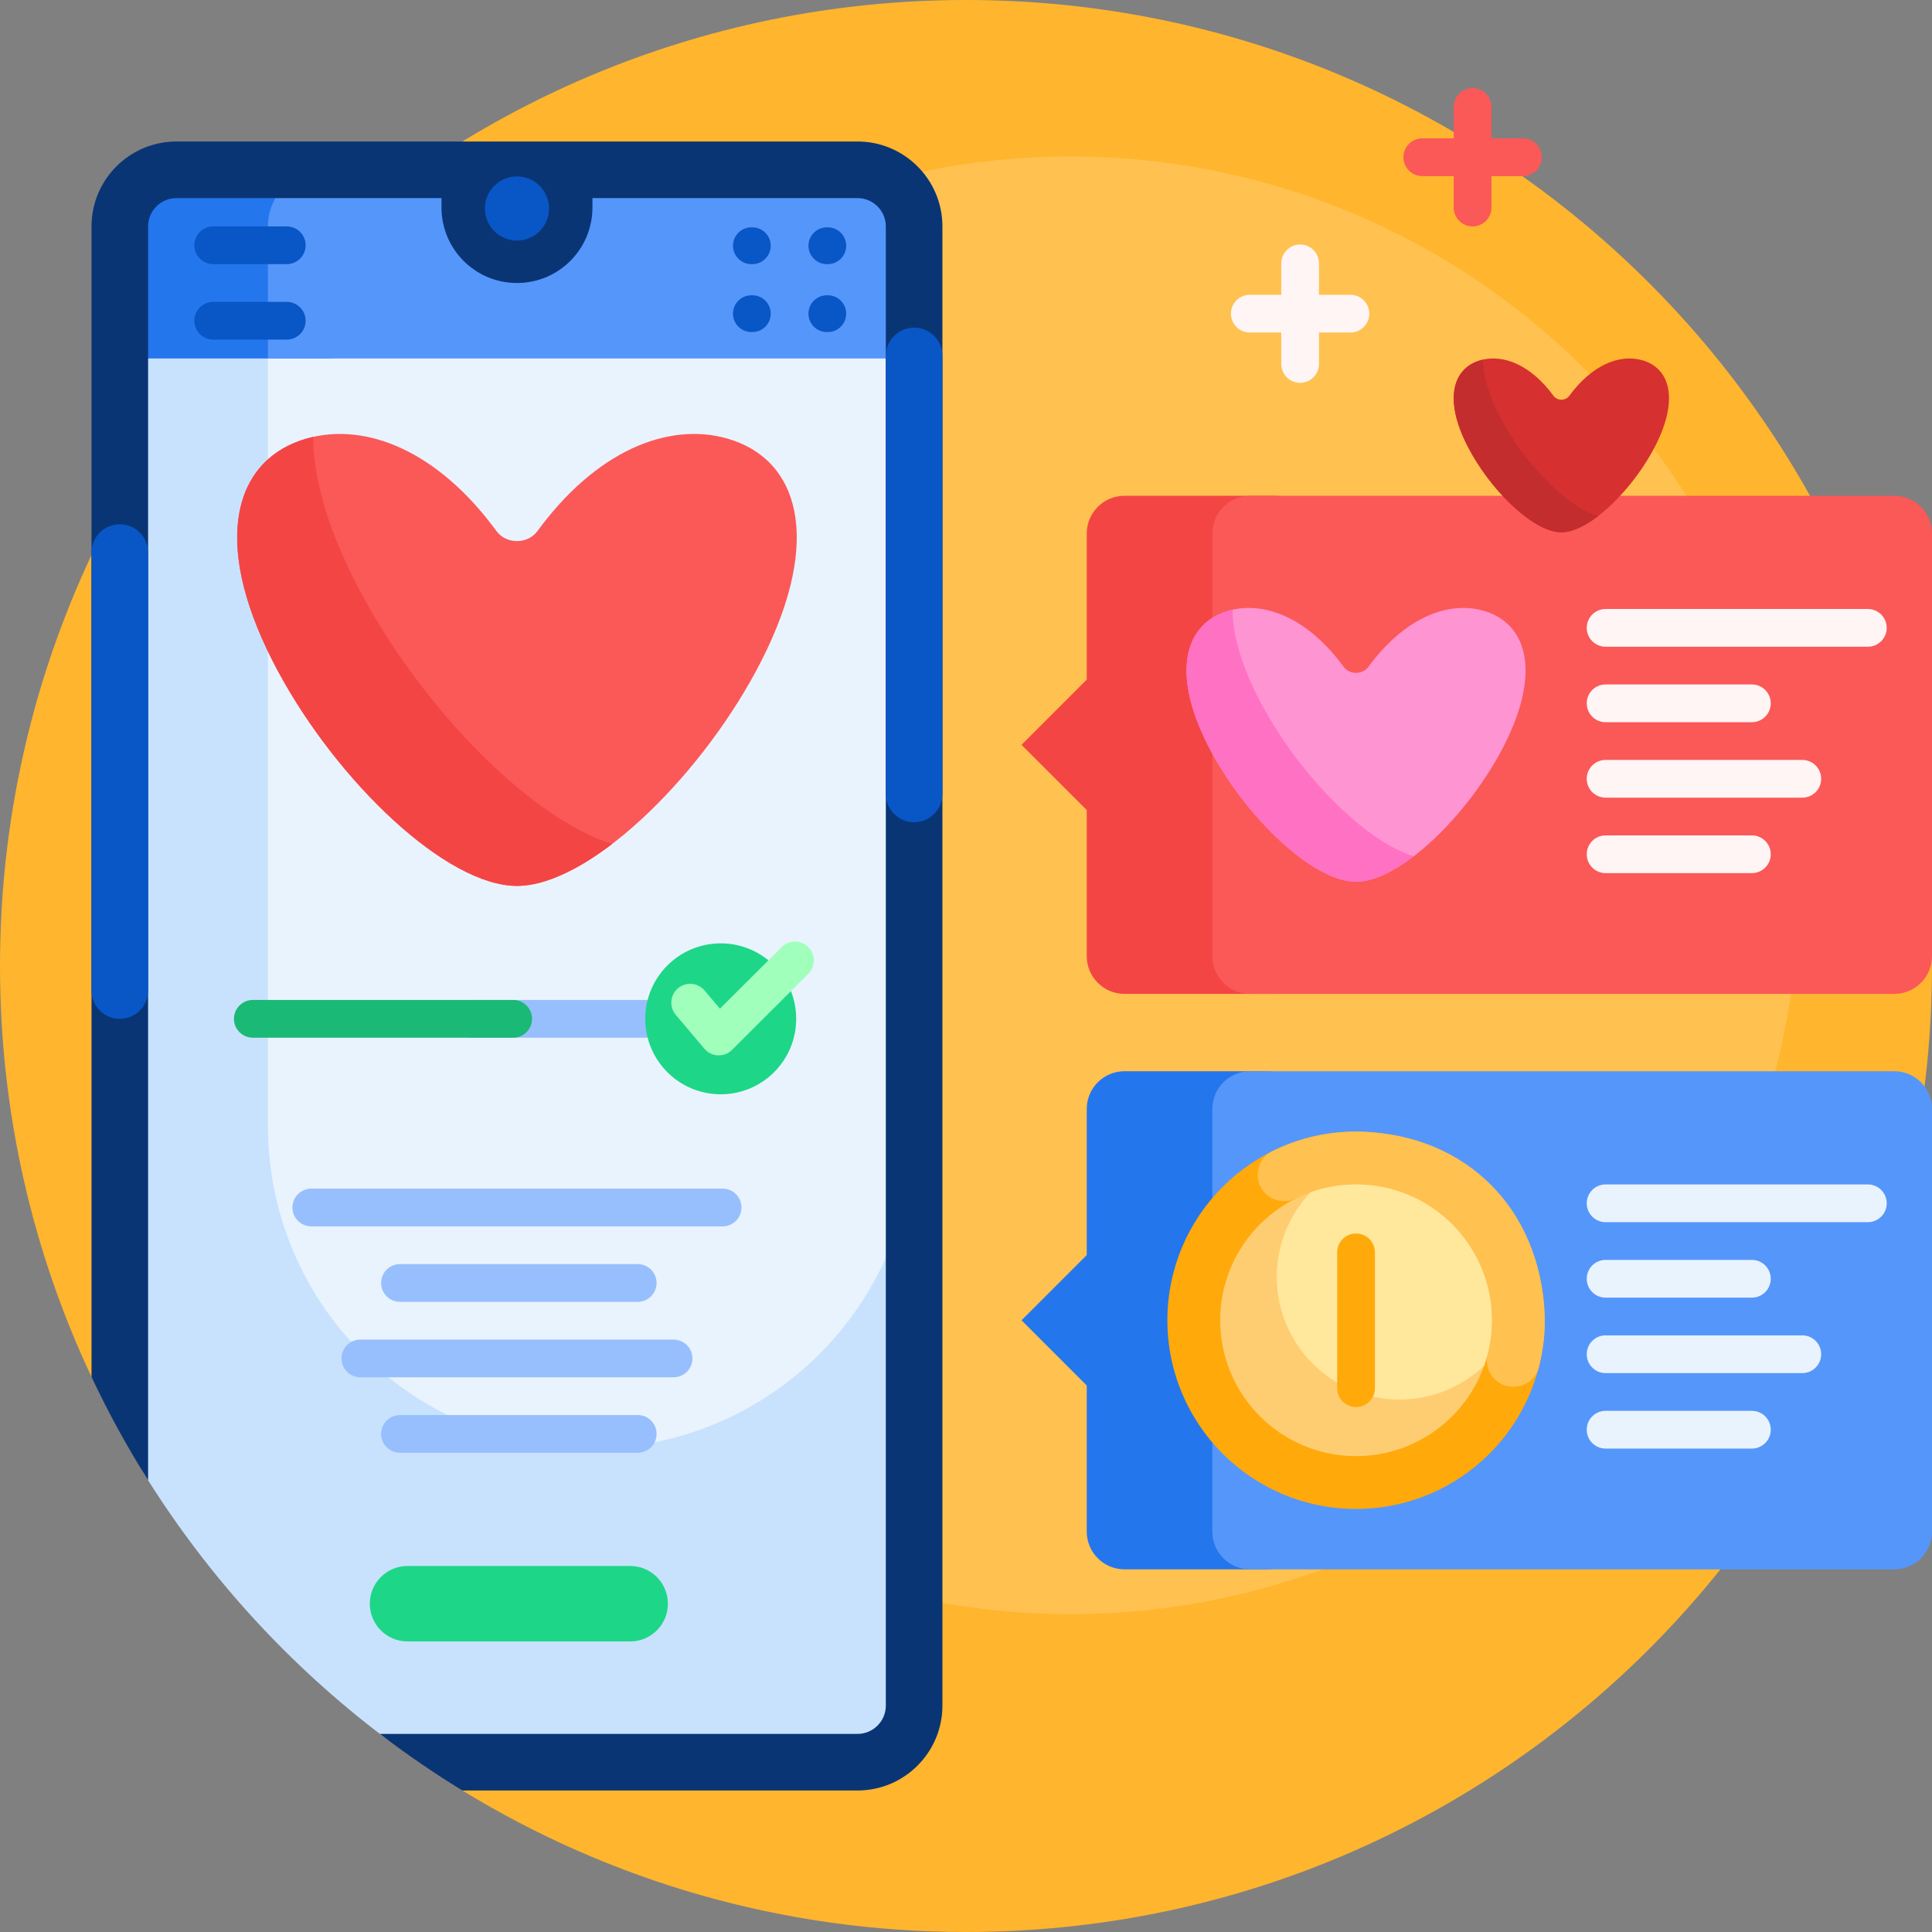 <svg id="Capa_1" enable-background="new 0 0 512 512" height="512" viewBox="0 0 512 512" width="512" xmlns="http://www.w3.org/2000/svg"><rect x="0" y="0" width="512" height="512" fill="#808080" stroke="none"/><g><path d="m512 256c0 141.385-114.615 256-256 256-48.902 0-94.601-13.712-133.463-37.5-3.113-1.905.066-10.122-2.957-12.155-35.2-23.669-60.478-55.22-80.329-92.962-1.749-3.325-13.395-1.075-15-4.484-15.556-33.045-24.251-69.957-24.251-108.899 0-141.385 114.615-256 256-256s256 114.615 256 256z" fill="#ffb52d"/><path d="m476.804 234.62c0 106.675-86.477 193.152-193.152 193.152s-193.152-86.477-193.152-193.152 86.477-193.152 193.152-193.152 193.152 86.477 193.152 193.152z" fill="#ffc14f"/><path d="m110.993 45h116.257c8.284 0 15 6.716 15 15v390c0 8.284-6.716 15-15 15h-111.205c-5.211 0-10.307-1.651-14.461-4.797-24.797-18.78-46.067-41.973-62.641-68.41-4.695-7.488-7.193-16.145-7.193-24.983v-283.725c19.295-34.938 39.25-36.425 79.243-38.085z" fill="#c8e2fd"/><path d="m242.25 60v238.263c0 47.289-38.336 85.625-85.625 85.625-47.289 0-85.625-38.336-85.625-85.625v-238.263c0-8.284 6.716-15 15-15h141.25c8.284 0 15 6.716 15 15z" fill="#e9f3fe"/><path d="m86 95h-54.25v-35c0-8.284 6.716-15 15-15h39.25c8.284 0 15 6.716 15 15v20c0 8.284-6.716 15-15 15z" fill="#2476ed"/><path d="m242.25 95h-171.25v-35c0-8.284 6.716-15 15-15h141.25c8.284 0 15 6.716 15 15z" fill="#5596fb"/><path d="m119.553 270c0-2.761 2.239-5 5-5h51.447c2.761 0 5 2.239 5 5s-2.239 5-5 5h-51.447c-2.761 0-5-2.239-5-5zm71.947 45h-109c-2.761 0-5 2.239-5 5s2.239 5 5 5h109c2.761 0 5-2.239 5-5s-2.239-5-5-5zm-22.5 30c2.761 0 5-2.239 5-5s-2.239-5-5-5h-63c-2.761 0-5 2.239-5 5s2.239 5 5 5zm0 30h-63c-2.761 0-5 2.239-5 5s2.239 5 5 5h63c2.761 0 5-2.239 5-5s-2.239-5-5-5zm9.5-20h-83c-2.761 0-5 2.239-5 5s2.239 5 5 5h83c2.761 0 5-2.239 5-5s-2.239-5-5-5z" fill="#97bffd"/><path d="m81 65c0 2.761-2.239 5-5 5h-19.5c-2.761 0-5-2.239-5-5s2.239-5 5-5h19.5c2.761 0 5 2.239 5 5zm-5 15h-19.5c-2.761 0-5 2.239-5 5s2.239 5 5 5h19.5c2.761 0 5-2.239 5-5s-2.239-5-5-5zm143.125-10h.25c2.692 0 4.875-2.183 4.875-4.875s-2.183-4.875-4.875-4.875h-.25c-2.692 0-4.875 2.183-4.875 4.875s2.183 4.875 4.875 4.875zm-19.75-9.75h-.25c-2.692 0-4.875 2.183-4.875 4.875s2.183 4.875 4.875 4.875h.25c2.692 0 4.875-2.183 4.875-4.875s-2.182-4.875-4.875-4.875zm20 18h-.25c-2.692 0-4.875 2.183-4.875 4.875s2.183 4.875 4.875 4.875h.25c2.692 0 4.875-2.183 4.875-4.875s-2.182-4.875-4.875-4.875zm-20 0h-.25c-2.692 0-4.875 2.183-4.875 4.875s2.183 4.875 4.875 4.875h.25c2.692 0 4.875-2.183 4.875-4.875s-2.182-4.875-4.875-4.875z" fill="#0956c6"/><path d="m136 275h-69c-2.761 0-5-2.239-5-5 0-2.761 2.239-5 5-5h69c2.761 0 5 2.239 5 5 0 2.761-2.239 5-5 5z" fill="#1ab975"/><path d="m167 435h-59c-5.523 0-10-4.477-10-10 0-5.523 4.477-10 10-10h59c5.523 0 10 4.477 10 10 0 5.523-4.477 10-10 10zm24-185c-11.046 0-20 8.954-20 20s8.954 20 20 20 20-8.954 20-20-8.954-20-20-20z" fill="#1ed688"/><path d="m214.214 258.061-20.205 20.161c-.938.937-2.21 1.461-3.531 1.461-.07 0-.141-.001-.212-.004-1.396-.059-2.704-.7-3.606-1.767l-7.576-8.96c-1.783-2.109-1.519-5.263.59-7.046 2.111-1.784 5.264-1.519 7.047.59l4.07 4.814 16.361-16.325c1.955-1.951 5.121-1.947 7.07.008 1.951 1.952 1.947 5.118-.008 7.068z" fill="#a1ffbc"/><path d="m249.75 60v392c0 12.407-10.093 22.5-22.5 22.5h-104.713c-7.56-4.628-14.861-9.636-21.876-15h126.59c4.136 0 7.5-3.364 7.5-7.5v-392c0-4.136-3.364-7.5-7.5-7.5h-70.251v2.5c0 11.046-8.954 20-20 20s-20-8.954-20-20v-2.5h-70.25c-4.136 0-7.5 3.364-7.5 7.5v332.281c-5.533-8.782-10.548-17.924-15-27.382v-304.899c0-12.407 10.093-22.5 22.5-22.5h180.5c12.407 0 22.5 10.093 22.5 22.5z" fill="#0a3575"/><path d="m24.25 262.5v-116.064c0-4.142 3.358-7.5 7.5-7.5 4.142 0 7.5 3.358 7.5 7.5v116.064c0 4.142-3.358 7.5-7.5 7.5-4.142 0-7.5-3.358-7.5-7.5zm218-44.606c4.142 0 7.5-3.358 7.5-7.5v-116.064c0-4.142-3.358-7.5-7.5-7.5-4.142 0-7.5 3.358-7.5 7.5v116.064c0 4.142 3.358 7.5 7.5 7.5zm-105.25-171.139c-4.694 0-8.5 3.806-8.5 8.5s3.806 8.5 8.5 8.5 8.5-3.806 8.5-8.5-3.806-8.5-8.5-8.5z" fill="#0956c6"/><path d="m345.766 293.888v112c0 5.523-4.477 10-10 10h-37.766c-5.523 0-10-4.477-10-10v-38.716l-17.284-17.284 17.284-17.284v-38.716c0-5.523 4.477-10 10-10h37.766c5.523 0 10 4.477 10 10z" fill="#2476ed"/><path d="m321.284 405.888v-112c0-5.523 4.477-10 10-10h170.716c5.523 0 10 4.477 10 10v112c0 5.523-4.477 10-10 10h-170.716c-5.523 0-10-4.477-10-10z" fill="#5596fb"/><path d="m409.369 349.888c0 27.614-22.386 50-50 50s-50-22.386-50-50 22.386-50 50-50 50 22.386 50 50z" fill="#ffa90b"/><path d="m407.793 362.387c-.785 3.05-3.6 5.14-6.75 5.14h-.01c-4.541 0-7.922-4.266-6.793-8.664.85-3.313.808-6.378.667-9.988-.744-19.001-16.139-34.319-35.154-34.518-5.852-.061-11.386.808-16.29 3.227-4.681 2.309-10.159-1.021-10.159-6.24 0-2.671 1.52-5.107 3.913-6.292 7.096-3.512 15.145-5.401 23.654-5.14 27.979.856 47.362 20.707 48.473 48.445.197 4.854-.401 9.564-1.551 14.03z" fill="#ffc14f"/><path d="m395.369 349.888c0 19.882-16.118 36-36 36s-36-16.118-36-36 16.118-36 36-36 36 16.118 36 36z" fill="#ffcd71"/><path d="m395.369 349.888c0 4.207-.722 8.245-2.048 11.998-5.835 5.577-13.744 9.002-22.452 9.002-17.949 0-32.5-14.551-32.5-32.5 0-8.709 3.425-16.617 9.002-22.452 3.753-1.326 7.791-2.048 11.998-2.048 19.882 0 36 16.118 36 36z" fill="#ffe89c"/><path d="m364.369 331.888v36c0 2.761-2.239 5-5 5s-5-2.239-5-5v-36c0-2.761 2.239-5 5-5s5 2.239 5 5z" fill="#ffa90b"/><path d="m500 318.888c0 2.761-2.239 5-5 5h-69.5c-2.761 0-5-2.239-5-5s2.239-5 5-5h69.5c2.761 0 5 2.239 5 5zm-74.5 25h38.769c2.761 0 5-2.239 5-5s-2.239-5-5-5h-38.769c-2.761 0-5 2.239-5 5s2.239 5 5 5zm38.769 30h-38.769c-2.761 0-5 2.239-5 5s2.239 5 5 5h38.769c2.761 0 5-2.239 5-5s-2.239-5-5-5zm13.361-20h-52.13c-2.761 0-5 2.239-5 5s2.239 5 5 5h52.13c2.761 0 5-2.239 5-5s-2.238-5-5-5z" fill="#e9f3fe"/><path d="m347.809 141.388v112c0 5.523-4.477 10-10 10h-39.809c-5.523 0-10-4.477-10-10v-38.716l-17.284-17.284 17.284-17.284v-38.716c0-5.523 4.477-10 10-10h39.809c5.522 0 10 4.477 10 10z" fill="#f44545"/><path d="m321.284 253.388v-112c0-5.523 4.477-10 10-10h170.716c5.523 0 10 4.477 10 10v112c0 5.523-4.477 10-10 10h-170.716c-5.523 0-10-4.477-10-10z" fill="#fb5858"/><path d="m362.879 83.125c0 2.761-2.238 5-5 5h-8.333v8.333c0 2.761-2.238 5-5 5s-5-2.239-5-5v-8.333h-8.334c-2.762 0-5-2.239-5-5s2.238-5 5-5h8.334v-8.333c0-2.761 2.238-5 5-5s5 2.239 5 5v8.333h8.333c2.762 0 5 2.239 5 5zm137.121 83.263c0-2.761-2.239-5-5-5h-69.5c-2.761 0-5 2.239-5 5 0 2.761 2.239 5 5 5h69.5c2.761 0 5-2.238 5-5zm-30.731 20c0-2.761-2.239-5-5-5h-38.769c-2.761 0-5 2.239-5 5 0 2.761 2.239 5 5 5h38.769c2.761 0 5-2.238 5-5zm0 40c0-2.761-2.239-5-5-5h-38.769c-2.761 0-5 2.239-5 5 0 2.761 2.239 5 5 5h38.769c2.761 0 5-2.238 5-5zm13.361-20c0-2.761-2.239-5-5-5h-52.13c-2.761 0-5 2.239-5 5 0 2.761 2.239 5 5 5h52.13c2.762 0 5-2.238 5-5z" fill="#fff5f5"/><path d="m438.684 118.15c-5.738 11.268-16.794 22.27-24.262 22.895-.21.019-.424.028-.642.028-.217 0-.431-.009-.642-.028-7.468-.625-18.525-11.627-24.262-22.895-6.383-12.535-3.768-20.653 3.518-22.696 6.017-1.687 13.337 1.297 19.299 9.449.994 1.359 3.181 1.359 4.175 0 5.962-8.152 13.282-11.136 19.299-9.449 7.284 2.043 9.9 10.161 3.517 22.696z" fill="#d63030"/><path d="m423.479 136.798c-3.207 2.448-6.366 4.022-9.058 4.247-.21.019-.424.028-.642.028-.217 0-.431-.009-.642-.028-7.468-.625-18.525-11.627-24.262-22.895-6.383-12.535-3.768-20.653 3.518-22.696.198-.055.397-.106.598-.151.046 4.074 1.385 9.039 4.31 14.783 6.166 12.11 17.489 23.962 26.178 26.712z" fill="#c42d2d"/><path d="m408.59 41.667c0 2.761-2.238 5-5 5h-8.333v8.333c0 2.761-2.238 5-5 5s-5-2.239-5-5v-8.333h-8.334c-2.762 0-5-2.239-5-5s2.238-5 5-5h8.334v-8.333c0-2.761 2.238-5 5-5s5 2.239 5 5v8.333h8.333c2.761 0 5 2.238 5 5z" fill="#fb5858"/><path d="m201.744 175.184c-14.917 29.295-43.66 57.897-63.076 59.521-.547.05-1.103.074-1.668.073-.565.001-1.122-.023-1.668-.073-19.416-1.624-48.159-30.227-63.076-59.521-16.594-32.588-9.795-53.692 9.145-59.003 15.642-4.386 34.672 3.372 50.172 24.564 2.584 3.533 8.269 3.533 10.853 0 15.5-21.192 34.531-28.95 50.172-24.564 18.94 5.311 25.74 26.415 9.146 59.003z" fill="#fb5858"/><path d="m162.215 223.663c-8.338 6.365-16.549 10.456-23.547 11.042-.547.05-1.103.074-1.668.073-.565.001-1.122-.023-1.668-.073-19.416-1.624-48.159-30.227-63.076-59.521-16.594-32.588-9.795-53.692 9.145-59.003.514-.144 1.032-.275 1.554-.393.121 10.592 3.6 23.5 11.204 38.432 16.031 31.482 45.467 62.293 68.056 69.443z" fill="#f44545"/><path d="m398.591 197.567c-9.037 17.747-26.45 35.074-38.212 36.058-.331.03-.668.045-1.01.044-.343.001-.679-.014-1.011-.044-11.762-.984-29.175-18.312-38.212-36.058-10.053-19.742-5.934-32.527 5.54-35.745 9.476-2.657 21.005 2.043 30.395 14.881 1.565 2.14 5.009 2.14 6.575 0 9.39-12.838 20.919-17.538 30.395-14.881 11.474 3.218 15.593 16.003 5.54 35.745z" fill="#ff94d2"/><path d="m374.645 226.936c-5.051 3.856-10.025 6.334-14.265 6.689-.331.03-.668.045-1.01.044-.343.001-.679-.014-1.011-.044-11.762-.984-29.175-18.312-38.212-36.058-10.053-19.742-5.934-32.527 5.54-35.745.312-.087.625-.167.941-.238.073 6.417 2.181 14.236 6.787 23.282 9.712 19.073 27.544 37.739 41.23 42.07z" fill="#ff72c3"/></g></svg>